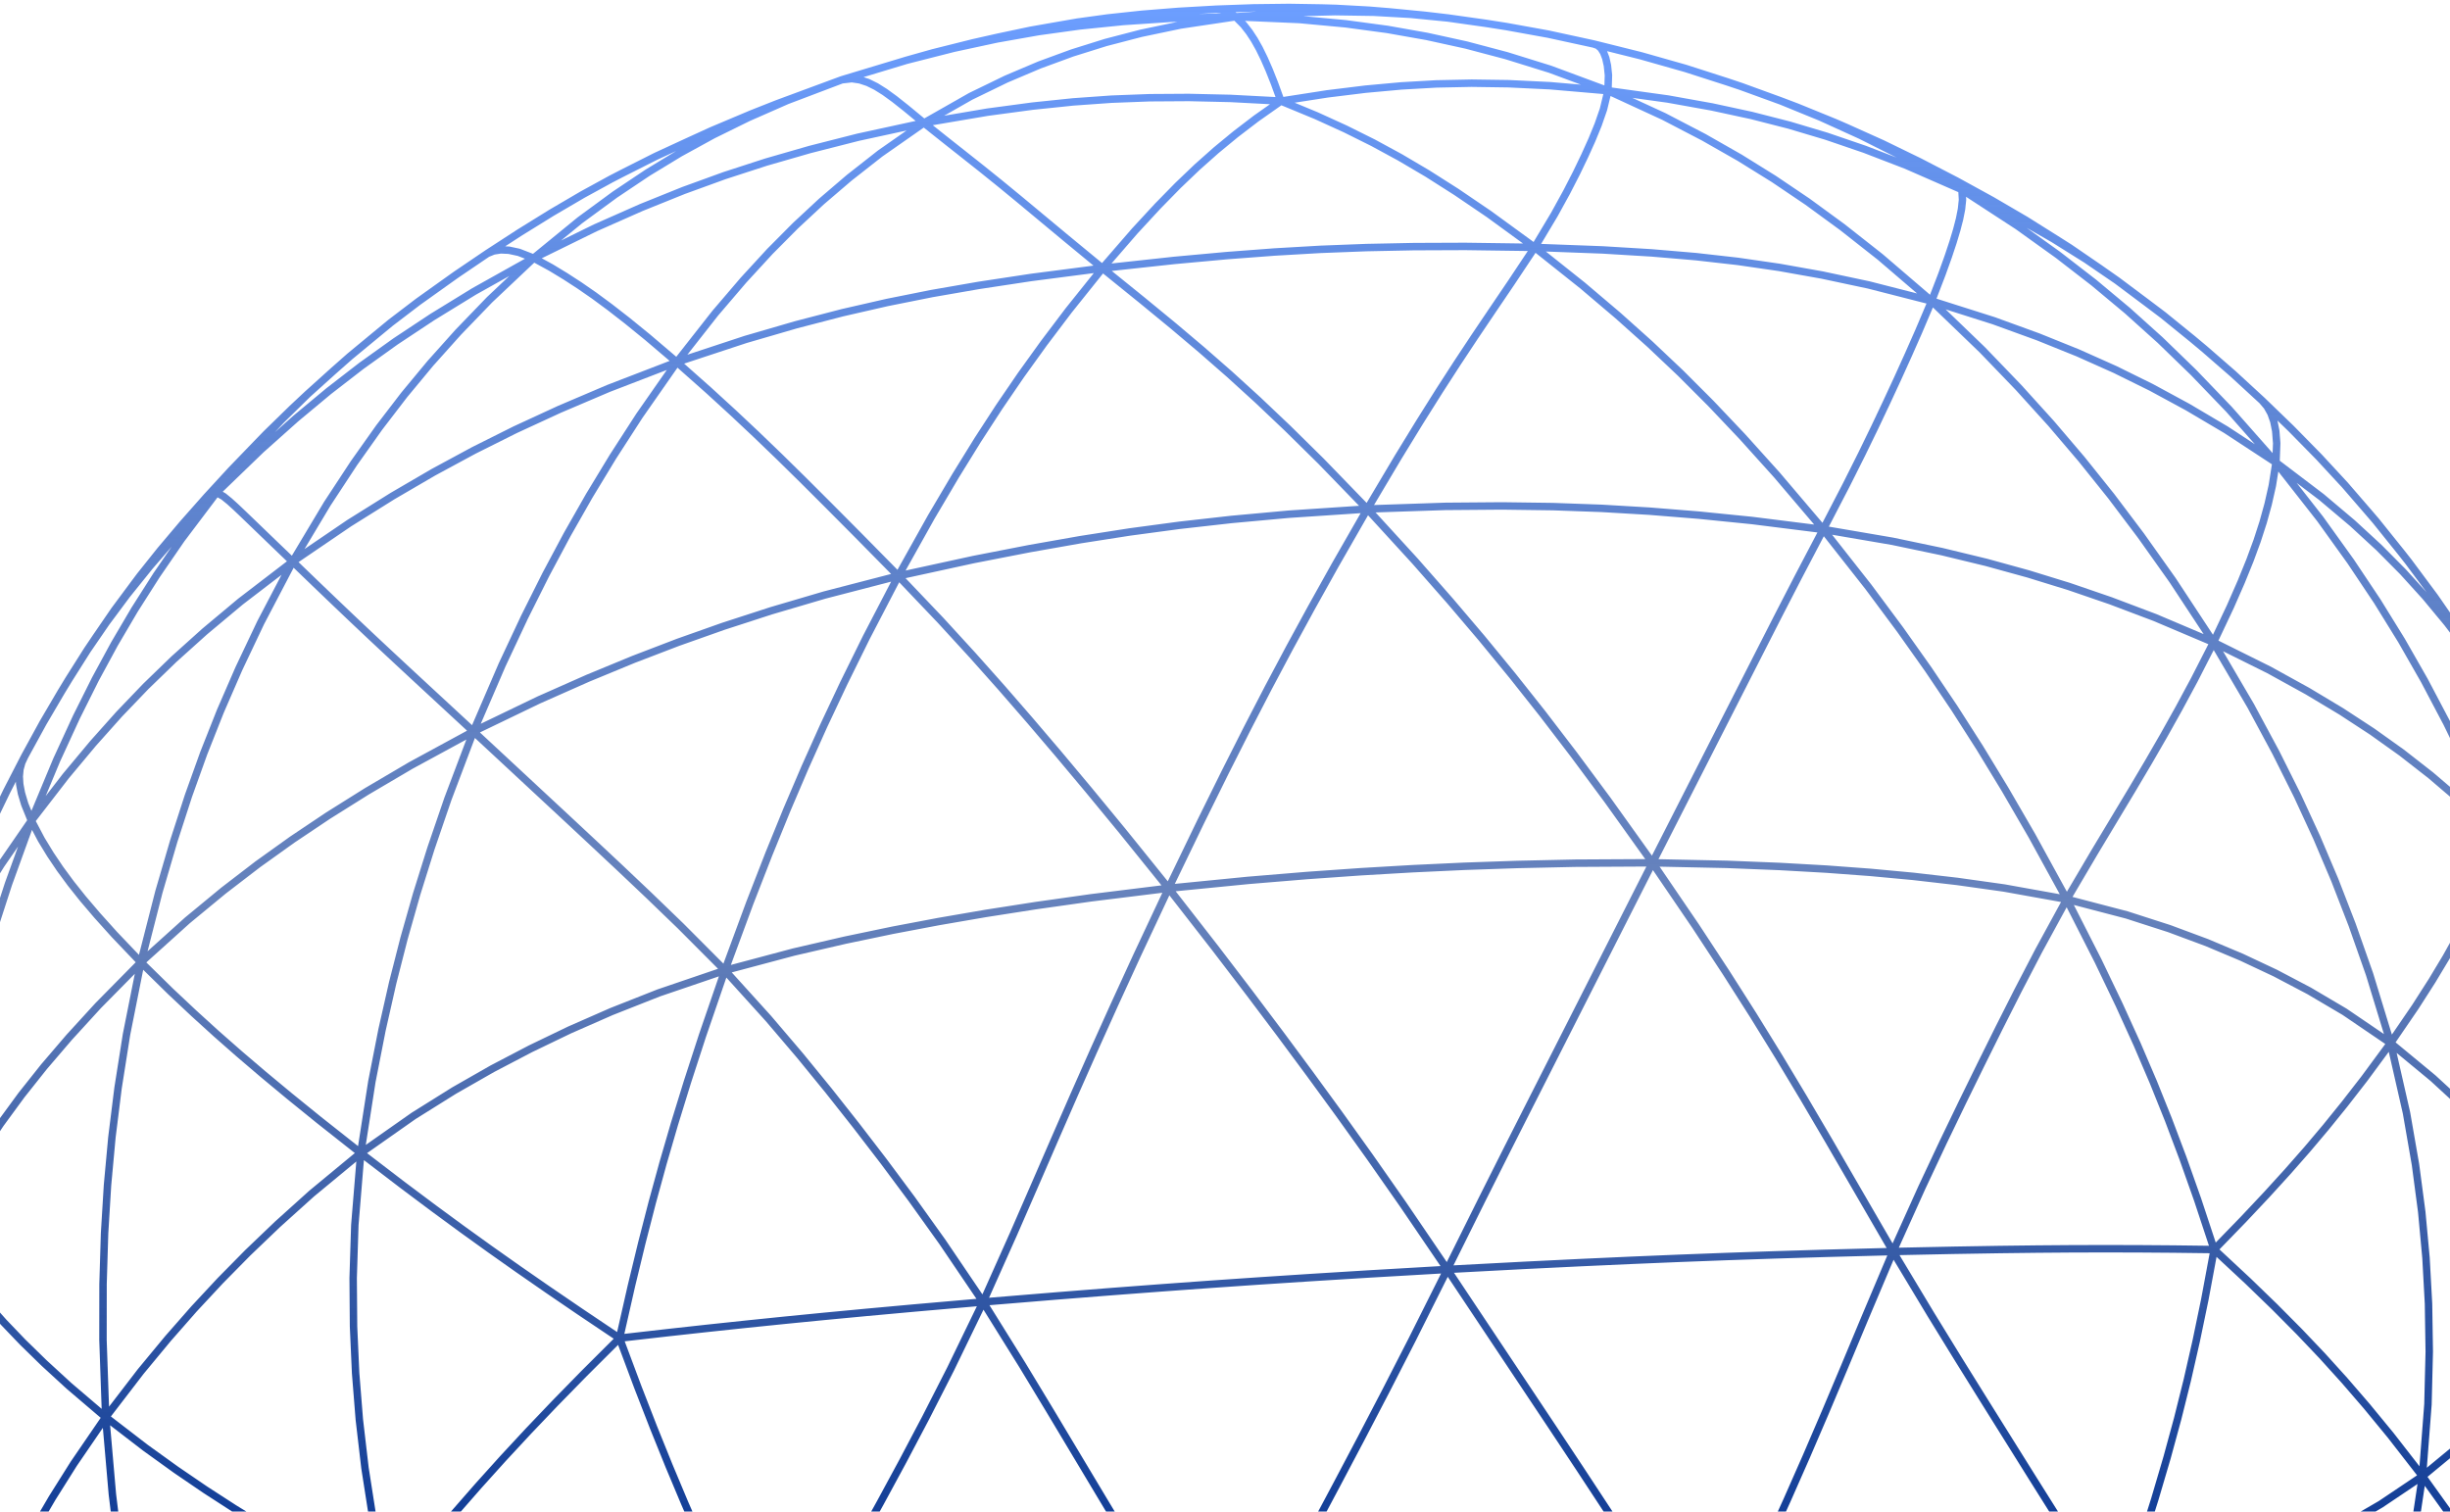 <svg width="329" height="203" viewBox="0 0 329 203" fill="none" xmlns="http://www.w3.org/2000/svg">
<path d="M194.839 350.227L194.372 353.96L193.969 356.863L193.571 359.451L193.162 361.824L192.73 364.055L192.253 366.238L191.698 368.501L190.886 371.392M194.839 350.227L201.279 350.882L206.537 351.269L211.468 351.495L216.254 351.569L221.052 351.489L226.079 351.245L231.659 350.805L239.439 349.917M194.839 350.227L199.279 346.74L202.917 343.714L206.339 340.713L209.671 337.625L213.018 334.345L216.534 330.713L220.45 326.473L225.933 320.216M194.839 350.227L191.102 347.269L187.996 344.678L185.038 342.085L182.115 339.396L179.136 336.519L175.959 333.308L172.371 329.538L167.268 323.938M194.839 350.227L188.085 351.739L182.519 352.831L177.253 353.721L172.092 354.442L166.868 355.015L161.34 355.458L155.146 355.784L146.415 355.968M190.886 371.392L198.75 371.924L204.522 372.022L209.774 371.904L214.793 371.585L219.78 371.059L224.948 370.293L230.593 369.215L238.277 367.342M190.886 371.392L189.993 373.997L189.311 375.682L188.672 377.026L188.041 378.117L187.393 379.002L186.7 379.711L185.92 380.263L184.823 380.653M190.886 371.392L183.194 370.22L177.654 369.026L172.664 367.689L167.93 366.173L163.248 364.432L158.444 362.376L153.275 359.858L146.415 355.968M190.886 371.392L199.408 369.151L205.524 367.19L211.012 365.168L216.194 363.004L221.291 360.627L226.496 357.924L232.071 354.714L239.439 349.917M190.886 371.392L182.138 373.022L175.682 373.929L169.77 374.549L164.078 374.938L158.374 375.118L152.411 375.086L145.841 374.813L136.795 374.037M239.439 349.917L238.362 345.767L237.27 342.556L236.064 339.493L234.722 336.418L233.212 333.208L231.45 329.732L229.29 325.791L225.933 320.216M239.439 349.917L239.917 353.749L240.052 356.356L240.051 358.567L239.944 360.516L239.745 362.279L239.445 363.923L239.02 365.515L238.277 367.342M239.439 349.917L247.438 348.615L253.256 347.445L258.493 346.21L263.432 344.856L268.272 343.329L273.221 341.556L278.556 339.417L285.682 336.179M239.439 349.917L246.419 344.56L251.37 340.385L255.788 336.391L259.939 332.372L264.005 328.163L268.164 323.568L272.648 318.289L278.66 310.66M225.933 320.216L221.995 314.417L218.908 310.03L213.058 301.8L210.055 297.544L206.834 292.938L203.197 287.685L198.044 280.149M225.933 320.216L216.561 321.12L209.603 321.739L203.196 322.255L196.998 322.687L190.764 323.044L184.242 323.348L177.073 323.626L167.268 323.938M225.933 320.216L235.085 319.259L241.663 318.472L247.572 317.657L253.156 316.759L258.656 315.727L264.305 314.505L270.422 313.001L278.66 310.66M225.933 320.216L231.597 313.297L235.736 307.977L239.472 302.957L243.007 297.984L246.479 292.859L250.038 287.351L253.885 281.12L259.042 272.306M16.18 301.028L19.57 305.207L22.506 308.551L25.416 311.623L28.407 314.535L31.58 317.379L35.093 320.28L39.19 323.419L45.237 327.668M16.18 301.028L15.309 298.936L14.732 297.108L14.317 295.282L14.05 293.392L13.927 291.372L13.95 289.122L14.139 286.481L14.667 282.558M16.18 301.028L12.395 295.473L9.427 290.81L6.758 286.319L4.288 281.833L1.943 277.204L-0.38 272.213L-2.817 266.524L-5.987 258.343M16.18 301.028L14.847 299.59L13.9 298.315M16.18 301.028L19.269 305.588L21.939 309.225L24.582 312.552M45.237 327.668L46.002 325.26L46.648 323.215L47.333 321.157L48.107 319.002L49.016 316.67L50.113 314.05L51.486 310.964L53.662 306.377M45.237 327.668L51.924 331.848L57.068 334.782L61.923 337.331L66.736 339.64L71.699 341.799L77.037 343.895L83.082 346.033L91.645 348.689M45.237 327.668L44.519 329.39L44.034 330.297L43.635 330.875L43.31 331.2L43.053 331.31L42.847 331.189M45.237 327.668L50.825 333.606L50.97 333.76L55.264 337.99L59.273 341.679L63.228 345.054L67.301 348.26L71.68 351.43L76.637 354.726L83.691 358.933M45.237 327.668L39.663 321.121L35.683 316.097L32.145 311.35L28.849 306.643L25.666 301.796L22.469 296.605L19.086 290.766L14.667 282.558M14.667 282.558L9.965 278.424L6.837 275.45L4.218 272.764L1.926 270.198L-0.146 267.637L-2.07 264.989L-3.914 262.133L-5.987 258.343M14.667 282.558L19.951 286.796L24.081 289.878L28.04 292.642L32.03 295.226L36.214 297.726L40.787 300.241L46.046 302.902L46.242 302.991L53.662 306.377M14.667 282.558L15.594 278.186L16.493 274.802L17.487 271.593L18.619 268.395L19.933 265.084L21.497 261.508L23.427 257.439L26.413 251.646M14.667 282.558L10.533 274.066L7.685 267.728L5.24 261.855L3.055 256.123L1.045 250.293L-0.865 244.102L-2.761 237.175L-5.019 227.458M167.268 323.938L172.004 317.572L175.605 312.752L178.953 308.221L182.209 303.725L185.492 299.072L188.942 294.045L192.761 288.328L198.044 280.149M167.268 323.938L162.976 330.018L160.063 334.297L157.562 338.061L155.296 341.526L153.15 344.839L151.061 348.129L148.953 351.563L146.415 355.968M167.268 323.938L161.881 317.695L157.877 312.868L154.208 308.291L150.681 303.736L147.156 299.021L143.481 293.932L139.437 288.153L133.902 279.939M167.268 323.938L157.486 324.18L150.359 324.26L143.883 324.228L137.69 324.072L131.519 323.775L125.102 323.311L118.069 322.629L108.447 321.4M146.415 355.968L139.883 351.462L135.214 347.888L131.016 344.425L127.031 340.903L123.082 337.18L118.995 333.077L114.53 328.327L108.447 321.4M146.415 355.968L144.378 359.984L141.942 364.994L140.94 367.012L139.99 368.834L139.05 370.528L138.066 372.165L136.795 374.037M146.415 355.968L137.306 355.775L130.601 355.414L124.506 354.908L118.693 354.244L112.93 353.396L106.967 352.316L100.462 350.926L91.645 348.689M-5.987 258.343L-7.009 253.563L-7.478 250.052L-7.701 246.809L-7.713 243.639L-7.519 240.394L-7.097 236.924L-6.394 233.009L-5.019 227.458M-5.987 258.343L-7.436 254.74M-5.987 258.343L-4.351 263.215M-5.987 258.343L-8.919 249.581L-10.864 243.001L-12.46 236.912L-13.804 230.995L-14.951 225.014L-15.94 218.705L-16.81 211.69L-17.641 201.959M184.823 380.653L184.961 380.639L193.761 379.733L200.275 378.759L206.189 377.648L211.841 376.358L217.466 374.846L223.297 373.037L229.658 370.805L238.277 367.342M184.823 380.653L192.605 379.875L197.447 379.317L202.953 378.462L206.312 377.902L210.854 377.019L213.501 376.453L217.191 375.597L221.318 374.495L225.878 373.138L230.716 371.564L235.658 369.833M184.823 380.653L176.96 380.849L171.193 380.692L165.931 380.32L160.874 379.74L155.809 378.933L150.523 377.856L144.72 376.42L136.795 374.037M184.823 380.653L175.878 380.987L172.116 381L166.597 380.933L163.107 380.772L158.554 380.544L153.81 380.126L152.039 379.962L147.841 379.44L143.162 378.714L138.166 377.803L133.025 376.746M235.658 369.833L240.531 368.017L245.165 366.171L249.378 364.36L251.301 363.481L255.445 361.524L258.167 360.132L262.414 357.912L265.451 356.238M235.658 369.833L236.477 369.389L237.298 368.677L238.277 367.342M265.451 356.238L269.999 353.611L272.636 352.031L277.435 349.013L282.552 345.552M265.451 356.238L260.954 358.59L256.337 360.764L251.414 362.837L245.914 364.898L238.277 367.342M282.552 345.552L287.796 341.785L292.681 338.048L297.113 334.416L301.203 330.806L302.42 329.699L306.465 325.859M282.552 345.552L283.433 344.898L284.113 344.112L284.644 343.173L285.052 342.045L285.358 340.666L285.578 338.93L285.682 336.179M306.465 325.859L307.487 324.822L311.41 320.833L315.427 316.491L319.368 311.991M306.465 325.859L310.535 321.705L314.856 316.988L320.54 310.264M319.368 311.991L322.736 307.926L324.66 305.442M319.368 311.991L320.54 310.264M324.66 305.442L327.379 301.925L329.682 298.681L331.647 295.901L333.711 292.791L335.269 290.338L336.853 287.785L337.961 285.872L339.269 283.561L340.99 280.337L342.77 276.785L344.496 273.129L345.459 271.078M324.66 305.442L320.54 310.264M345.459 271.078L347.082 267.421L348.448 264.092L349.462 261.497L350.538 258.52L351.636 255.359L352.795 251.776M345.459 271.078L346.316 268.816L347.11 266.183L347.957 262.31M352.795 251.776L354.004 247.841L355.193 243.731L355.785 241.662L356.695 238.236L357.298 235.724L357.837 233.281L358.49 229.867L358.948 227.435L359.659 223.135L360.252 218.888L360.669 215.484M352.795 251.776L351.749 254.632L350.337 257.824L347.957 262.31M360.669 215.484L361.145 211.261L361.419 207.611L361.715 203.488L361.896 198.768M360.669 215.484L360.893 211.671L360.804 206.309M361.896 198.768L361.971 193.438L362 191.137L361.958 186.286L361.797 181.561L361.522 177.062L361.131 172.687L360.605 168.261L360.271 165.799L359.499 160.509L358.663 155.688L357.823 151.444M361.896 198.768L361.61 201.937L360.804 206.309M357.823 151.444L356.945 147.202L355.668 141.972M357.823 151.444L356.257 145.655M355.668 141.972L354.967 139.405L353.56 134.359L351.962 129.217L350.249 124.236L348.431 119.456L346.506 114.86L344.479 110.423L343.544 108.394L340.966 103.184L338.486 98.519L335.389 93.093M355.668 141.972L356.257 145.655M335.389 93.093L334.101 90.936L330.862 85.843L327.468 80.923L326.936 80.158M335.389 93.093L331.658 87.63L328.648 83.672L325.705 80.121L322.683 76.788L319.464 73.544L315.896 70.258L311.738 66.75L305.631 62.115M335.389 93.093L336.384 95.605L336.918 97.608L337.24 99.552L337.376 101.535L337.332 103.635L337.094 105.951L336.627 108.633L335.648 112.533M335.389 93.093L339.778 101.068L342.785 107.061L345.363 112.64L347.665 118.103L349.789 123.678L351.815 129.614L353.835 136.276L356.257 145.655M335.389 93.093L330.62 85.501L326.936 80.158M326.936 80.158L323.434 75.448L322.413 74.148L319.049 69.957L318.125 68.88L314.896 65.143L311.403 61.367L307.66 57.554L303.779 53.803M303.779 53.803L299.884 50.219L296.054 46.885L294.418 45.517L290.461 42.306L288.23 40.623L284.277 37.666M303.779 53.803L304.434 54.575L304.951 55.489L305.339 56.575L305.6 57.888L305.729 59.529L305.631 62.115M284.277 37.666L281.975 36.052L277.962 33.301L276.097 32.118L272.007 29.55L267.524 26.93L262.737 24.302M284.277 37.666L280.174 34.855L275.734 32.074L270.674 29.176L263.457 25.471M262.737 24.302L257.764 21.724L252.78 19.299L247.937 17.121L246.417 16.46L241.282 14.367L239.184 13.571M262.737 24.302L263.099 24.629L263.457 25.471M239.184 13.571L233.826 11.621L231.877 10.969L226.334 9.187L220.34 7.487L214.007 5.907M239.184 13.571L244.462 15.728L249.87 18.188L255.691 21.109L263.457 25.471M214.007 5.907L207.891 4.58L202.279 3.565L199.626 3.148L194.432 2.415M214.007 5.907L214.549 6.093L214.983 6.472L215.339 7.039L215.632 7.806L215.855 8.803L215.991 10.099L215.927 12.183M194.432 2.415L191.322 2.052L186.617 1.595L183.861 1.37L179.401 1.126L177.529 1.072L173.11 1L168.313 1.057L163.313 1.236M194.432 2.415L189.45 1.925L184.466 1.645L179.279 1.565L173.61 1.7L165.936 2.253M163.313 1.236L158.275 1.523L153.374 1.915L148.788 2.406L144.676 2.97L141.047 3.601L138.379 4.071L133.938 5.01L130.629 5.757L125.258 7.101L121.728 8.095M163.313 1.236L164.035 1.287L164.837 1.557L165.936 2.253M121.728 8.095L122.952 7.784L122.961 7.781L128.077 6.481L133.866 5.233L139.431 4.25L145.01 3.478L150.835 2.886L157.226 2.461L165.936 2.253M121.728 8.095L113.039 10.719M113.039 10.719L105.705 13.498L100.447 15.81L95.74 18.127L91.313 20.555L86.98 23.186L82.574 26.135L77.872 29.586L71.666 34.661M113.039 10.719L114.401 10.564L115.487 10.727L116.547 11.078L117.635 11.614L118.801 12.344L120.111 13.296L121.671 14.53L124.07 16.509M113.039 10.719L104.344 13.936L100.911 15.293L95.55 17.553L92.432 18.977L88.044 21.003L83.565 23.262L82.103 24.016L78.257 26.12L74.092 28.557L69.767 31.235L65.451 34.037M65.451 34.037L61.305 36.849L60.255 37.596L56.148 40.526L52.437 43.357L50.553 44.911L46.971 47.871L44.781 49.805L41.278 52.961M65.451 34.037L66.285 33.701L67.24 33.553L68.347 33.605L69.672 33.889L71.666 34.661M41.278 52.961L39.246 54.866L35.76 58.265L34.368 59.702L31.067 63.125L27.761 66.718M41.278 52.961L37.758 56.416L34.019 60.388L29.077 66.143M27.761 66.718L24.549 70.351L21.534 73.919L18.799 77.347L18.046 78.354L15.363 81.966L12.909 85.547L11.726 87.304M27.761 66.718L28.27 66.281L29.077 66.143M11.726 87.304L9.265 91.195L8.212 92.924L5.785 97.064L3.337 101.533M11.726 87.304L14.285 83.574L17.03 79.885L20.098 76.072L23.707 71.891L29.077 66.143M3.337 101.533L0.916 106.237L-1.331 110.901L-3.365 115.462L-5.212 119.994L-6.906 124.596L-8.498 129.417L-8.884 130.647L-10.617 136.508L-12.779 144.907M3.337 101.533L2.927 102.402L2.68 103.301L2.587 104.263L2.651 105.325L2.883 106.541L3.317 108L4.213 110.216M-12.779 144.907L-13.316 148.188L-13.431 150.556L-13.331 152.724L-13.027 154.833L-12.512 156.987L-11.747 159.29L-10.656 161.886L-8.732 165.57M-12.779 144.907L-11.27 139.453L-9.85 135.364L-8.323 131.578L-6.635 127.913L-4.733 124.232L-2.523 120.376L0.148 116.112L4.213 110.216M-12.779 144.907L-14.641 153.863L-15.787 160.569L-16.647 166.76M-16.647 166.76L-17.33 173.247L-17.742 179.063L-17.966 185.116L-18 191.511L-17.82 197.856L-17.641 201.959M-16.647 166.76L-17.277 172.756L-17.706 178.8L-17.939 185.157L-17.97 192.208L-17.641 201.959M-17.641 201.959L-17.237 207.643L-16.685 213.587L-15.9 219.788L-14.962 225.711L-14.775 226.835L-13.8 231.914L-12.642 237.007L-11.3 242.137L-9.309 248.93L-7.436 254.74M-17.641 201.959L-17.46 196.201L-17.029 191.912L-16.409 187.945L-15.59 184.101L-14.544 180.233L-13.214 176.181L-11.5 171.711L-8.732 165.57M-17.641 201.959L-16.873 206.064L-16.004 209.11L-14.98 211.917L-13.769 214.626L-12.328 217.334L-10.586 220.153L-8.415 223.242L-5.019 227.458M-7.436 254.74L-5.725 259.469L-4.351 263.215M-4.351 263.215L-2.376 268.092L-1.274 270.684L0.501 274.754L2.389 278.759L4.395 282.69L4.678 283.227L6.471 286.464L6.548 286.599L8.865 290.517L11.338 294.452L13.9 298.315M13.9 298.315L16.472 302.005L17.64 303.603L20.323 307.232L22.961 310.554L24.582 312.552M24.582 312.552L27.295 315.699L28.915 317.566L31.752 320.596L33.037 321.964L35.991 324.898L39.277 327.979L42.847 331.189M42.847 331.189L46.626 334.477L50.482 337.7L54.285 340.714L57.995 343.459L59.712 344.715L63.852 347.544L65.915 348.927L70.637 351.891M70.637 351.891L72.321 352.904L77.478 355.887L83.13 358.902M70.637 351.891L76.008 354.98L83.691 358.933M83.13 358.902L88.855 361.713L94.281 364.15L96.694 365.224M83.13 358.902L83.691 358.933M96.694 365.224L101.864 367.321L104.785 368.47L109.562 370.19L112.171 371.117L116.736 372.564L118.48 373.088L123 374.352L127.911 375.584L133.025 376.746M96.694 365.224L91.117 362.71L83.691 358.933M133.025 376.746L133.589 376.748L134.192 376.539L134.862 376.102L135.643 375.39L136.795 374.037M347.957 262.31L348.455 258.038L348.599 254.758L348.547 251.667L348.309 248.606L347.873 245.455L347.209 242.071L346.255 238.242L344.578 232.82M347.957 262.31L344.956 266.973L342.473 270.403L340.001 273.511L337.421 276.452L334.629 279.338L331.49 282.285L327.789 285.456L322.279 289.687M347.957 262.31L351.127 253.529L353.217 247.011L354.942 240.998L356.411 235.157L357.683 229.243L358.803 222.991L359.808 216.028L360.804 206.309M347.957 262.31L344.357 270.859L341.496 276.979L338.72 282.45L335.894 287.588L332.911 292.607L329.645 297.701L325.903 303.128L320.54 310.264M83.197 179.712L89.633 178.979L95.02 178.387L100.191 177.838L105.338 177.311L110.627 176.79L116.309 176.252L122.765 175.664L132.013 174.855M83.197 179.712L84.791 172.687L86.187 166.925L87.584 161.501L89.034 156.214L90.584 150.894L92.312 145.296L94.339 139.059L97.342 130.321M83.197 179.712L77.845 176.118L73.544 173.184L69.577 170.433L65.796 167.763L62.079 165.088L58.261 162.286L54.106 159.177L48.444 154.846M83.197 179.712L78.378 184.518L74.513 188.471L70.953 192.203L67.567 195.852L64.246 199.538L60.843 203.431L57.147 207.78L52.127 213.893M83.197 179.712L85.659 186.299L87.771 191.729L89.846 196.865L91.958 201.897L94.18 206.988L96.617 212.373L99.439 218.404L103.564 226.902M132.013 174.855L126.524 166.75L122.413 161.003L118.615 155.896L114.944 151.119L111.268 146.463L107.426 141.757L103.187 136.78L97.342 130.321M132.013 174.855L136.112 165.681L139.047 158.947L141.713 152.81L144.281 146.937L146.875 141.088L149.613 135.012L152.664 128.363L156.924 119.288M132.013 174.855L141.862 174.043L149.227 173.462L156.016 172.95L162.582 172.475L169.187 172.022L176.118 171.57L183.785 171.095L194.351 170.481M132.013 174.855L127.646 183.865L124.333 190.362L121.245 196.216L118.242 201.765L115.216 207.244L112.033 212.86L108.496 218.896L103.564 226.902M132.013 174.855L137.273 183.298L141.07 189.575L147.86 200.919L151.22 206.515L154.762 212.376L158.699 218.845L164.18 227.763M97.342 130.321L91.411 124.369L87.108 120.217L83.244 116.557L79.613 113.156L76.075 109.856L63.57 98.235M97.342 130.321L100.68 121.285L103.252 114.682L105.684 108.716L108.1 103.067L110.594 97.509L113.28 91.805L116.322 85.632L120.628 77.348M97.342 130.321L88.436 133.354L82.109 135.853L76.487 138.321L71.236 140.85L66.133 143.519L60.986 146.457L55.539 149.863L48.444 154.846M97.342 130.321L106.582 127.859L113.478 126.265L119.861 124.933L126.077 123.756L132.385 122.669L139.063 121.627L146.513 120.575L156.924 119.288M4.213 110.216L8.839 104.224L12.485 99.855L16.004 95.912L19.576 92.186L23.349 88.533L27.499 84.803L32.301 80.788L39.3 75.425M4.213 110.216L5.551 112.756L6.769 114.758L8.068 116.686L9.504 118.636L11.136 120.685L13.046 122.928L15.369 125.51L18.92 129.236M4.213 110.216L7.61 102.067L10.261 96.305L12.808 91.207L15.379 86.465L18.078 81.875L21.012 77.266L24.347 72.413L29.077 66.143M4.213 110.216L1.133 118.725L-0.931 125.096L-2.654 131.005L-4.135 136.773L-5.434 142.637L-6.591 148.859L-7.648 155.817L-8.732 165.57M29.077 66.143L34.944 60.48L35.077 60.353L39.725 56.206L44.139 52.532L48.541 49.128L53.105 45.859L58.042 42.589L63.661 39.14L71.666 34.661M29.077 66.143L30.014 66.669L30.818 67.323L31.67 68.095L32.624 69.002L33.733 70.069L36.708 72.936L39.3 75.425M297.326 167.813L301.27 163.749L304.38 160.443L307.193 157.355L309.816 154.369L312.33 151.39L314.845 148.281L317.511 144.847L321.022 140.083M297.326 167.813L295.099 161.078L293.147 155.563L291.193 150.38L289.167 145.337L286.998 140.273L284.58 134.955L281.743 129.04L277.538 120.769M297.326 167.813L291.873 167.746L287.254 167.712L282.773 167.701L278.265 167.712L273.579 167.748L268.492 167.809L262.656 167.905L262.358 167.91L254.203 168.079M297.326 167.813L296.074 174.533L294.921 180.085L293.722 185.349L292.431 190.52L291.002 195.763L289.363 201.324L287.396 207.568L284.406 216.394M297.326 167.813L301.873 172.046L305.479 175.537L308.76 178.841L311.841 182.083L314.815 185.368L317.817 188.848L321.026 192.749L325.301 198.249M321.022 140.083L314.847 135.882L310.076 133.067L305.543 130.683L301.023 128.558L296.339 126.586L291.298 124.712L285.598 122.876L277.538 120.769M321.022 140.083L324.345 135.22L326.595 131.704L328.486 128.556L330.13 125.605L331.595 122.729L332.937 119.808L334.217 116.679L335.648 112.533M321.022 140.083L326.716 144.791L330.637 148.398L334.028 151.774L337.099 155.084L339.983 158.453L342.794 162.024L345.672 166.011L349.266 171.582M321.022 140.083L318.202 130.852L315.857 124.189L313.527 118.181L311.109 112.486L308.512 106.86L305.617 101.066L302.23 94.773L297.241 86.263M321.022 140.083L323.159 149.466L324.365 156.401L325.208 162.769L325.776 168.914L326.114 175.083L326.215 181.526L326.039 188.596L325.301 198.249M277.538 120.769L281.315 114.364L286.375 105.945L288.544 102.28L290.593 98.728L292.599 95.138L294.659 91.312L297.241 86.263M277.538 120.769L277.162 120.702L269.134 119.259L262.821 118.373L256.941 117.696L251.171 117.158L245.271 116.72L238.975 116.365L231.894 116.081L221.902 115.87M277.538 120.769L273.771 127.677L271.011 132.983L268.479 137.99L266.024 142.938L263.535 148.011L260.924 153.427L258.065 159.514L254.203 168.079M277.538 120.769L272.861 112.239L269.253 106.016L265.84 100.404L262.45 95.102L258.945 89.896L255.17 84.565L250.892 78.808L244.83 71.102M206.087 33.223L208.718 28.825L210.373 25.815L211.697 23.234L212.807 20.925L213.772 18.787L214.61 16.739L215.324 14.683L215.927 12.183M206.087 33.223L199.932 28.738L195.573 25.778L191.683 23.304L188.009 21.138L184.379 19.167L180.674 17.323L176.758 15.536L172.011 13.573M206.087 33.223L212.514 38.341L217.252 42.361L221.565 46.221L225.679 50.113L229.757 54.193L233.978 58.645L238.583 63.755L244.83 71.102M206.087 33.223L202.919 37.987L200.42 41.675L198.04 45.206L195.68 48.773L193.254 52.528L190.66 56.653L187.739 61.418L183.615 68.356M206.087 33.223L215.222 33.564L221.805 33.963L227.737 34.467L233.365 35.103L238.931 35.91L244.673 36.934L250.92 38.262L251.484 38.405L259.387 40.425M206.087 33.223L196.754 33.094L189.837 33.121L183.479 33.25L177.341 33.486L171.181 33.842L164.748 34.328L157.687 34.974L148.047 36.02M215.927 12.183L208.146 11.511L202.594 11.244L197.615 11.171L192.886 11.269L188.188 11.536L183.371 11.975L178.253 12.604L172.011 13.573M215.927 12.183L216.016 12.224L223.422 15.64L228.793 18.436L233.624 21.188L238.201 24.034L242.727 27.089L247.398 30.503L252.484 34.505L259.387 40.425M215.927 12.183L223.984 13.3L229.88 14.358L235.212 15.51L240.27 16.804L245.258 18.292L250.391 20.047L255.959 22.189L263.457 25.471M215.927 12.183L208.28 9.345L208.132 9.291L202.291 7.475L196.878 6.044L191.614 4.889L186.297 3.948L180.702 3.196L174.506 2.621L165.936 2.253M172.011 13.573L171.139 11.178L170.427 9.386L169.757 7.855L169.106 6.527L168.452 5.361L167.766 4.312L167.002 3.329L165.936 2.253M172.011 13.573L165.225 13.217L159.654 13.09L154.405 13.124L149.281 13.318L144.116 13.685L138.673 14.25L132.597 15.064L124.07 16.509M172.011 13.573L168.682 15.918L165.933 18.02L163.33 20.165L160.777 22.431L158.193 24.899L155.456 27.694L152.385 31.017L148.047 36.02M244.83 71.102L247.931 65.124L250.02 60.956L251.791 57.312L253.367 53.979L254.832 50.818L256.241 47.706L257.661 44.49L259.387 40.425M244.83 71.102L241.469 77.514L238.922 82.451L236.534 87.133L221.902 115.87M244.83 71.102L254.132 72.692L260.795 74.088L266.757 75.532L272.36 77.076L277.836 78.764L283.405 80.675L289.363 82.927L297.241 86.263M244.83 71.102L235.256 69.9L228.112 69.181L221.499 68.649L215.067 68.271L208.559 68.037L201.701 67.945L194.104 68.006L183.615 68.356M259.387 40.425L260.768 36.838L261.613 34.484L262.258 32.542L262.759 30.878L263.139 29.414L263.402 28.087L263.534 26.837L263.457 25.471M259.387 40.425L266.186 46.971L271.068 52.044L275.431 56.861L279.518 61.657L283.491 66.615L287.5 71.932L291.742 77.907L297.241 86.263M259.387 40.425L267.728 43.073L273.707 45.247L279.043 47.399L284.033 49.629L288.88 52.02L293.767 54.669L298.932 57.723L305.631 62.115M297.241 86.263L299.497 81.484L300.956 78.157L302.132 75.262L303.102 72.623L303.909 70.131L304.582 67.692L305.145 65.2L305.631 62.115M297.241 86.263L304.688 89.963L309.876 92.824L314.405 95.541L318.554 98.253L322.504 101.07L326.411 104.118L330.473 107.587L335.648 112.533M263.457 25.471L270.968 30.365L276.349 34.223L281.164 37.947L285.683 41.719L290.09 45.685L294.561 50.018L299.335 54.984L305.631 62.115M305.631 62.115L311.553 69.677L315.662 75.399L319.235 80.749L322.488 86.011L325.564 91.397L328.587 97.134L331.708 103.554L335.648 112.533M335.648 112.533L340.275 117.695L343.367 121.536L345.966 125.084L348.245 128.54L350.308 132.055L352.233 135.777L354.104 139.916L356.257 145.655M335.648 112.533L339.078 121.777L341.307 128.666L343.126 135.037L344.664 141.233L345.995 147.507L347.166 154.12L348.218 161.451L349.266 171.582M356.257 145.655L356.303 149.563L356.054 152.527L355.615 155.301L354.982 158.028L354.138 160.816L353.04 163.772L351.605 167.056L349.266 171.582M356.257 145.655L358.188 155.398L359.333 162.649L360.169 169.322L360.76 175.765L361.137 182.228L361.308 188.964L361.259 196.332L360.804 206.309M165.936 2.253L158.512 3.364L153.208 4.475L148.462 5.711L143.991 7.111L139.599 8.721L135.123 10.619L130.346 12.94L124.07 16.509M124.07 16.509L118.189 20.617L114.028 23.883L110.314 27.06L106.818 30.311L103.382 33.771L99.856 37.606L96.037 42.072L95.923 42.218L90.888 48.631M124.07 16.509L127.015 18.853L129.444 20.77L131.846 22.673L134.31 24.657L136.917 26.799L143.136 31.971L148.047 36.02M124.07 16.509L115.224 18.431L108.743 20.081L102.873 21.772L97.298 23.581L91.794 25.581L86.126 27.865L79.969 30.589L71.666 34.661M148.047 36.02L143.511 41.685L140.163 46.114L137.115 50.351L134.204 54.607L131.317 59.05L128.327 63.885L125.062 69.417L120.628 77.348M148.047 36.02L153.442 40.383L157.548 43.759L161.379 46.995L165.12 50.269L168.914 53.725L172.924 57.529L177.39 61.931L183.615 68.356M148.047 36.02L138.446 37.266L131.467 38.324L125.141 39.422L119.109 40.629L113.117 42L106.909 43.612L100.126 45.585L90.888 48.631M71.666 34.661L65.743 40.256L61.53 44.624L57.782 48.81L54.291 53.02L50.919 57.419L47.532 62.197L43.954 67.645L39.3 75.425M71.666 34.661L73.994 35.934L75.909 37.097L77.814 38.333L79.788 39.699L81.894 41.252L84.228 43.068L86.937 45.272L90.888 48.631M39.3 75.425L42.362 78.375L44.839 80.749L47.268 83.064L49.766 85.423L52.427 87.912L55.359 90.637L63.57 98.235M39.3 75.425L46.901 70.254L52.728 66.611L58.214 63.414L63.633 60.485L69.192 57.707L75.11 54.977L81.718 52.162L90.888 48.631M39.3 75.425L35.01 83.613L32.088 89.778L29.59 95.521L27.361 101.148L25.302 106.886L23.328 112.976L21.341 119.77L18.92 129.236M90.888 48.631L95.18 52.438L98.469 55.449L101.572 58.365L104.65 61.326L107.826 64.449L111.245 67.862L115.122 71.761L120.628 77.348M90.888 48.631L85.872 55.819L82.295 61.359L79.118 66.601L76.159 71.801L73.299 77.157L70.434 82.882L67.425 89.296L63.57 98.235M120.628 77.348L120.713 77.436L126.336 83.341L130.572 87.963L134.477 92.349L138.271 96.715L142.117 101.227L146.178 106.078L150.687 111.554L156.924 119.288M120.628 77.348L110.706 79.92L103.557 82.026L97.127 84.112L91.05 86.263L85.072 88.554L78.951 91.081L72.359 94.001L63.57 98.235M120.628 77.348L130.734 75.146L138.209 73.689L145.076 72.477L151.712 71.442L158.386 70.547L165.374 69.761L173.069 69.057L183.615 68.356M63.57 98.235L55.168 102.8L49.259 106.276L44.057 109.538L39.249 112.758L34.628 116.066L30.012 119.609L25.169 123.603L18.92 129.236M63.57 98.235L60.147 107.288L57.864 113.96L55.944 120.085L54.259 126.012L52.73 131.997L51.305 138.289L49.938 145.248L48.444 154.846M18.92 129.236L22.924 133.163L26.059 136.109L29.071 138.845L32.118 141.524L35.326 144.261L38.825 147.167L42.813 150.399L48.444 154.846M18.92 129.236L13.197 135.038L9.28 139.322L5.914 143.255L2.89 147.061L0.075 150.905L-2.64 154.949L-5.382 159.419L-8.732 165.57M18.92 129.236L16.989 138.924L15.853 146.115L15.028 152.74L14.437 159.163L14.042 165.641L13.836 172.449L13.829 179.97L14.19 190.321M48.444 154.846L41.852 160.296L37.267 164.425L33.257 168.263L29.575 172L26.057 175.78L22.56 179.764L18.901 184.185L14.19 190.321M48.444 154.846L47.648 164.527L47.424 171.644L47.475 178.151L47.755 184.403L48.254 190.654L49.013 197.155L50.123 204.257L52.127 213.893M156.924 119.288L161.286 110.252L164.508 103.731L167.46 97.887L170.3 92.397L173.143 87.045L176.096 81.627L179.306 75.871L183.615 68.356M156.924 119.288L167.628 118.233L175.534 117.579L182.763 117.07L189.695 116.666L196.601 116.343L203.745 116.097L211.499 115.927L221.902 115.87M156.924 119.288L163.177 127.321L167.748 133.307L171.907 138.836L175.886 144.208L179.849 149.639L183.945 155.361L188.383 161.706L194.351 170.481M183.615 68.356L189.999 75.332L194.703 80.684L198.991 85.728L203.086 90.718L207.145 95.843L211.326 101.306L215.85 107.407L221.902 115.87M221.902 115.87L205.489 148.248L202.396 154.355L198.998 161.124L194.351 170.481M221.902 115.87L227.698 124.382L231.795 130.623L235.429 136.33L238.826 141.83L242.145 147.355L245.538 153.129L254.203 168.079M254.203 168.079L245.072 168.321L238.17 168.532L231.75 168.752L225.482 168.99L219.116 169.255L212.371 169.561L204.842 169.928L194.351 170.481M254.203 168.079L250.445 176.97L247.683 183.577L245.12 189.656L242.596 195.531L239.99 201.439L237.18 207.638L233.987 214.49L229.421 223.958M254.203 168.079L259.27 176.505L262.994 182.563L266.382 188.008L272.782 198.245L276.051 203.447L279.6 209.022L284.406 216.394M194.351 170.481L189.623 179.922L186.082 186.836L182.796 193.142L179.603 199.19L176.385 205.234L173.012 211.524L169.292 218.406L164.18 227.763M194.351 170.481L208.478 191.688L212.219 197.334L215.922 202.973L219.735 208.837L223.867 215.249L229.421 223.958M325.301 198.249L329.414 203.99L332.243 208.216L334.656 212.06L336.796 215.728L338.75 219.366L340.593 223.133L342.416 227.245L344.578 232.82M325.301 198.249L330.352 194.076L333.78 190.914L336.71 187.987L339.329 185.154L341.755 182.311L344.082 179.341L346.421 176.071L349.266 171.582M325.301 198.249L319.695 202.015L315.304 204.566L311.092 206.753L306.857 208.731L302.438 210.6L297.645 212.415L292.19 214.233L284.406 216.394M325.301 198.249L323.859 207.858L322.511 214.861L321.081 221.227L319.518 227.318L317.767 233.395L315.744 239.718L313.306 246.658L309.599 256.164M349.266 171.582L352.372 177.327L354.371 181.568L355.981 185.439L357.312 189.145L358.426 192.829L359.36 196.635L360.141 200.764L360.804 206.309M349.266 171.582L349.735 181.779L349.785 189.23L349.61 196.007L349.227 202.489L348.63 208.945L347.779 215.639L346.598 222.934L344.578 232.82M284.406 216.394L284.19 216.437L276.197 218.061L269.998 219.12L264.204 220.002L258.505 220.786L252.663 221.523L246.415 222.247L239.375 222.998L229.421 223.958M284.406 216.394L284.576 216.642L292.55 228.344L295.538 232.782L298.287 236.97L300.905 241.097L303.492 245.341L306.179 249.945L309.599 256.164M284.406 216.394L280.987 225.629L278.297 232.443L275.713 238.652L273.106 244.583L270.372 250.474L267.386 256.577L263.961 263.248L259.042 272.306M344.578 232.82L348.519 228.496L351.102 225.332L353.232 222.448L355.053 219.671L356.651 216.878L358.084 213.95L359.408 210.726L360.804 206.309M344.578 232.82L340.057 237.043L336.453 240.036L332.945 242.691L329.364 245.173L325.568 247.596L321.392 250.059L316.573 252.691L309.599 256.164M344.578 232.82L342.009 242.571L339.87 249.63L337.726 256.004L335.475 262.05L333.029 268.021L330.277 274.157L327.043 280.793L322.279 289.687M-8.732 165.57L-6.188 169.417L-4.017 172.305L-1.814 174.987L0.514 177.601L3.054 180.253L5.912 183.044L9.266 186.122L14.19 190.321M-8.732 165.57L-9.3 175.642L-9.441 183.108L-9.358 189.955L-9.07 196.543L-8.569 203.127L-7.831 209.963L-6.796 217.413L-5.019 227.458M-5.019 227.458L-3.049 221.652L-1.31 217.298L0.492 213.261L2.43 209.332L4.571 205.358L7.011 201.183L9.901 196.587L14.19 190.321M-5.019 227.458L-1.038 231.646L2.165 234.668L5.297 237.383L8.511 239.946L11.931 242.464L15.708 245.051L20.075 247.86L26.413 251.646M14.19 190.321L19.527 194.428L23.639 197.388L27.547 200.055L31.456 202.585L35.528 205.082L39.941 207.634L44.96 210.361L52.127 213.893M14.19 190.321L15.091 200.676L16.014 208.211L17.052 215.038L18.239 221.544L19.618 227.999L21.258 234.664L23.281 241.897L26.413 251.646M52.127 213.893L47.153 220.246L43.644 224.904L40.574 229.127L37.773 233.142L35.125 237.109L32.521 241.2L29.826 245.646L26.413 251.646M52.127 213.893L59.742 216.95L65.545 218.946L70.998 220.601L76.377 222.046L81.891 223.361L87.768 224.575L94.352 225.711L103.564 226.902M52.127 213.893L54.818 223.402L57.057 230.296L59.272 236.537L61.559 242.486L63.996 248.397L66.698 254.524L69.838 261.219L74.434 270.346M26.413 251.646L33.263 255.26L38.535 257.771L43.533 259.958L48.513 261.963L53.672 263.883L59.231 265.793L65.524 267.79L74.434 270.346M26.413 251.646L30.015 261.192L32.856 268.067L35.6 274.247L38.389 280.084L41.338 285.817L44.575 291.679L48.299 297.984L53.662 306.377M53.662 306.377L56.25 301.269L58.351 297.297L60.42 293.516L62.555 289.749L64.836 285.852L67.356 281.667L70.261 276.957L74.434 270.346M53.662 306.377L61.864 309.614L68.118 311.83L73.981 313.722L79.75 315.397L85.641 316.924L91.891 318.358L98.841 319.763L108.447 321.4M53.662 306.377L59.35 314.385L63.66 320.008L67.695 324.95L71.671 329.508L75.745 333.881L80.081 338.241L84.915 342.808L91.645 348.689M103.564 226.902L108.073 235.76L111.508 242.274L114.725 248.193L117.889 253.829L121.127 259.41L124.581 265.174L128.46 271.449L133.902 279.939M103.564 226.902L113.042 227.552L120.09 227.846L126.598 228.016L132.925 228.102L139.332 228.128L146.106 228.095L153.652 227.997L164.18 227.763M103.564 226.902L98.482 234.535L94.776 239.967L91.438 244.827L88.298 249.411L85.238 253.923L82.133 258.558L78.817 263.579L74.434 270.346M164.18 227.763L159.046 236.953L155.319 243.554L151.95 249.47L148.75 255.045L145.584 260.512L142.31 266.086L138.741 272.048L133.902 279.939M164.18 227.763L169.776 236.773L173.897 243.339L177.66 249.275L181.272 254.898L184.872 260.429L188.599 266.08L192.64 272.14L198.044 280.149M164.18 227.763L174.977 227.374L182.939 227.021L190.21 226.655L197.175 226.266L204.104 225.844L211.265 225.368L219.027 224.803L229.421 223.958M133.902 279.939L144.275 280.49L151.929 280.786L158.949 280.977L165.717 281.068L172.508 281.055L179.602 280.932L187.395 280.68L198.044 280.149M133.902 279.939L123.674 279.096L116.276 278.287L109.601 277.406L103.274 276.434L97.032 275.346L90.622 274.096L83.698 272.599L74.434 270.346M133.902 279.939L129.211 287.501L125.907 292.878L122.991 297.66L120.278 302.12L117.645 306.438L114.981 310.786L112.151 315.391L108.447 321.4M198.044 280.149L203.411 271.484L207.335 264.948L210.888 258.864L214.257 252.924L217.57 246.899L220.958 240.554L224.597 233.548L229.421 223.958M198.044 280.149L208.596 279.383L216.216 278.691L223.076 277.961L229.569 277.163L235.967 276.269L242.527 275.251L249.598 274.058L259.042 272.306M229.421 223.958L234.822 232.497L238.655 238.625L242.053 244.114L245.216 249.283L248.281 254.35L259.042 272.306M259.042 272.306L263.09 279.283L265.847 284.25L268.208 288.672L270.332 292.798L272.321 296.795L274.256 300.822L276.226 305.088L278.66 310.66M259.042 272.306L268.164 270.294L274.664 268.648L280.452 267.02L285.868 265.347L291.136 263.576L296.468 261.631L302.145 259.393L309.599 256.164M278.66 310.66L280.687 315.846L281.964 319.407L282.977 322.475L283.802 325.242L284.478 327.834L285.02 330.359L285.429 332.945L285.682 336.179M278.66 310.66L284.474 302.458L288.592 296.216L292.228 290.37L295.591 284.628L298.816 278.77L302.023 272.565L305.362 265.673L309.599 256.164M278.66 310.66L286.707 307.93L292.436 305.747L297.518 303.62L302.241 301.449L306.796 299.152L311.355 296.637L316.138 293.766L322.279 289.687M74.434 270.346L79.461 279.407L83.317 285.94L86.946 291.794L90.525 297.296L94.189 302.662L98.084 308.097L102.426 313.87L108.447 321.4M108.447 321.4L105.029 326.979L102.676 330.806L100.643 334.097L98.801 337.061L97.07 339.834L95.392 342.527L93.703 345.274L91.645 348.689M91.645 348.689L89.859 351.578L88.651 353.396L87.623 354.836L86.721 356.007L85.915 356.974L85.177 357.771L84.476 358.42L83.691 358.933M91.645 348.689L98.602 354.046L103.825 357.688L108.682 360.8L113.427 363.579L118.242 366.149L123.328 368.608L128.975 371.07L136.601 373.963L136.795 374.037M309.599 256.164L312.666 262.257L314.697 266.61L316.378 270.485L317.814 274.105L319.068 277.616L320.185 281.15L321.209 284.876L322.279 289.687M322.279 289.687L322.887 294.038L323.094 296.983L323.111 299.496L322.964 301.748L322.663 303.843L322.205 305.858L321.572 307.873L320.54 310.264M322.279 289.687L317.074 298.26L313.059 304.326L309.248 309.696L305.445 314.686L301.499 319.513L297.249 324.366L292.453 329.495L285.682 336.179M320.54 310.264L315.841 315.099L312.149 318.55L308.601 321.598L305.023 324.409L301.271 327.095L297.172 329.767L292.463 332.568L285.682 336.179M285.682 336.179L278.574 342.387L273.191 346.681L268.151 350.407L263.193 353.794L258.124 356.989L252.729 360.115L246.698 363.325L238.277 367.342M136.795 374.037L127.671 372.686L121.025 371.414L115.018 370.046L109.324 368.534L103.719 366.827L97.988 364.852L91.835 362.484L83.691 358.933" stroke="url(#paint0_linear_734_1576)" stroke-linecap="round" stroke-linejoin="round"/>
<defs>
<linearGradient id="paint0_linear_734_1576" x1="172" y1="1" x2="172" y2="223" gradientUnits="userSpaceOnUse">
<stop stop-color="#6C9EFF"/>
<stop offset="0.542" stop-color="#002F8F" stop-opacity="0.6"/>
<stop offset="1" stop-color="#002F8F"/>
</linearGradient>
</defs>
</svg>
